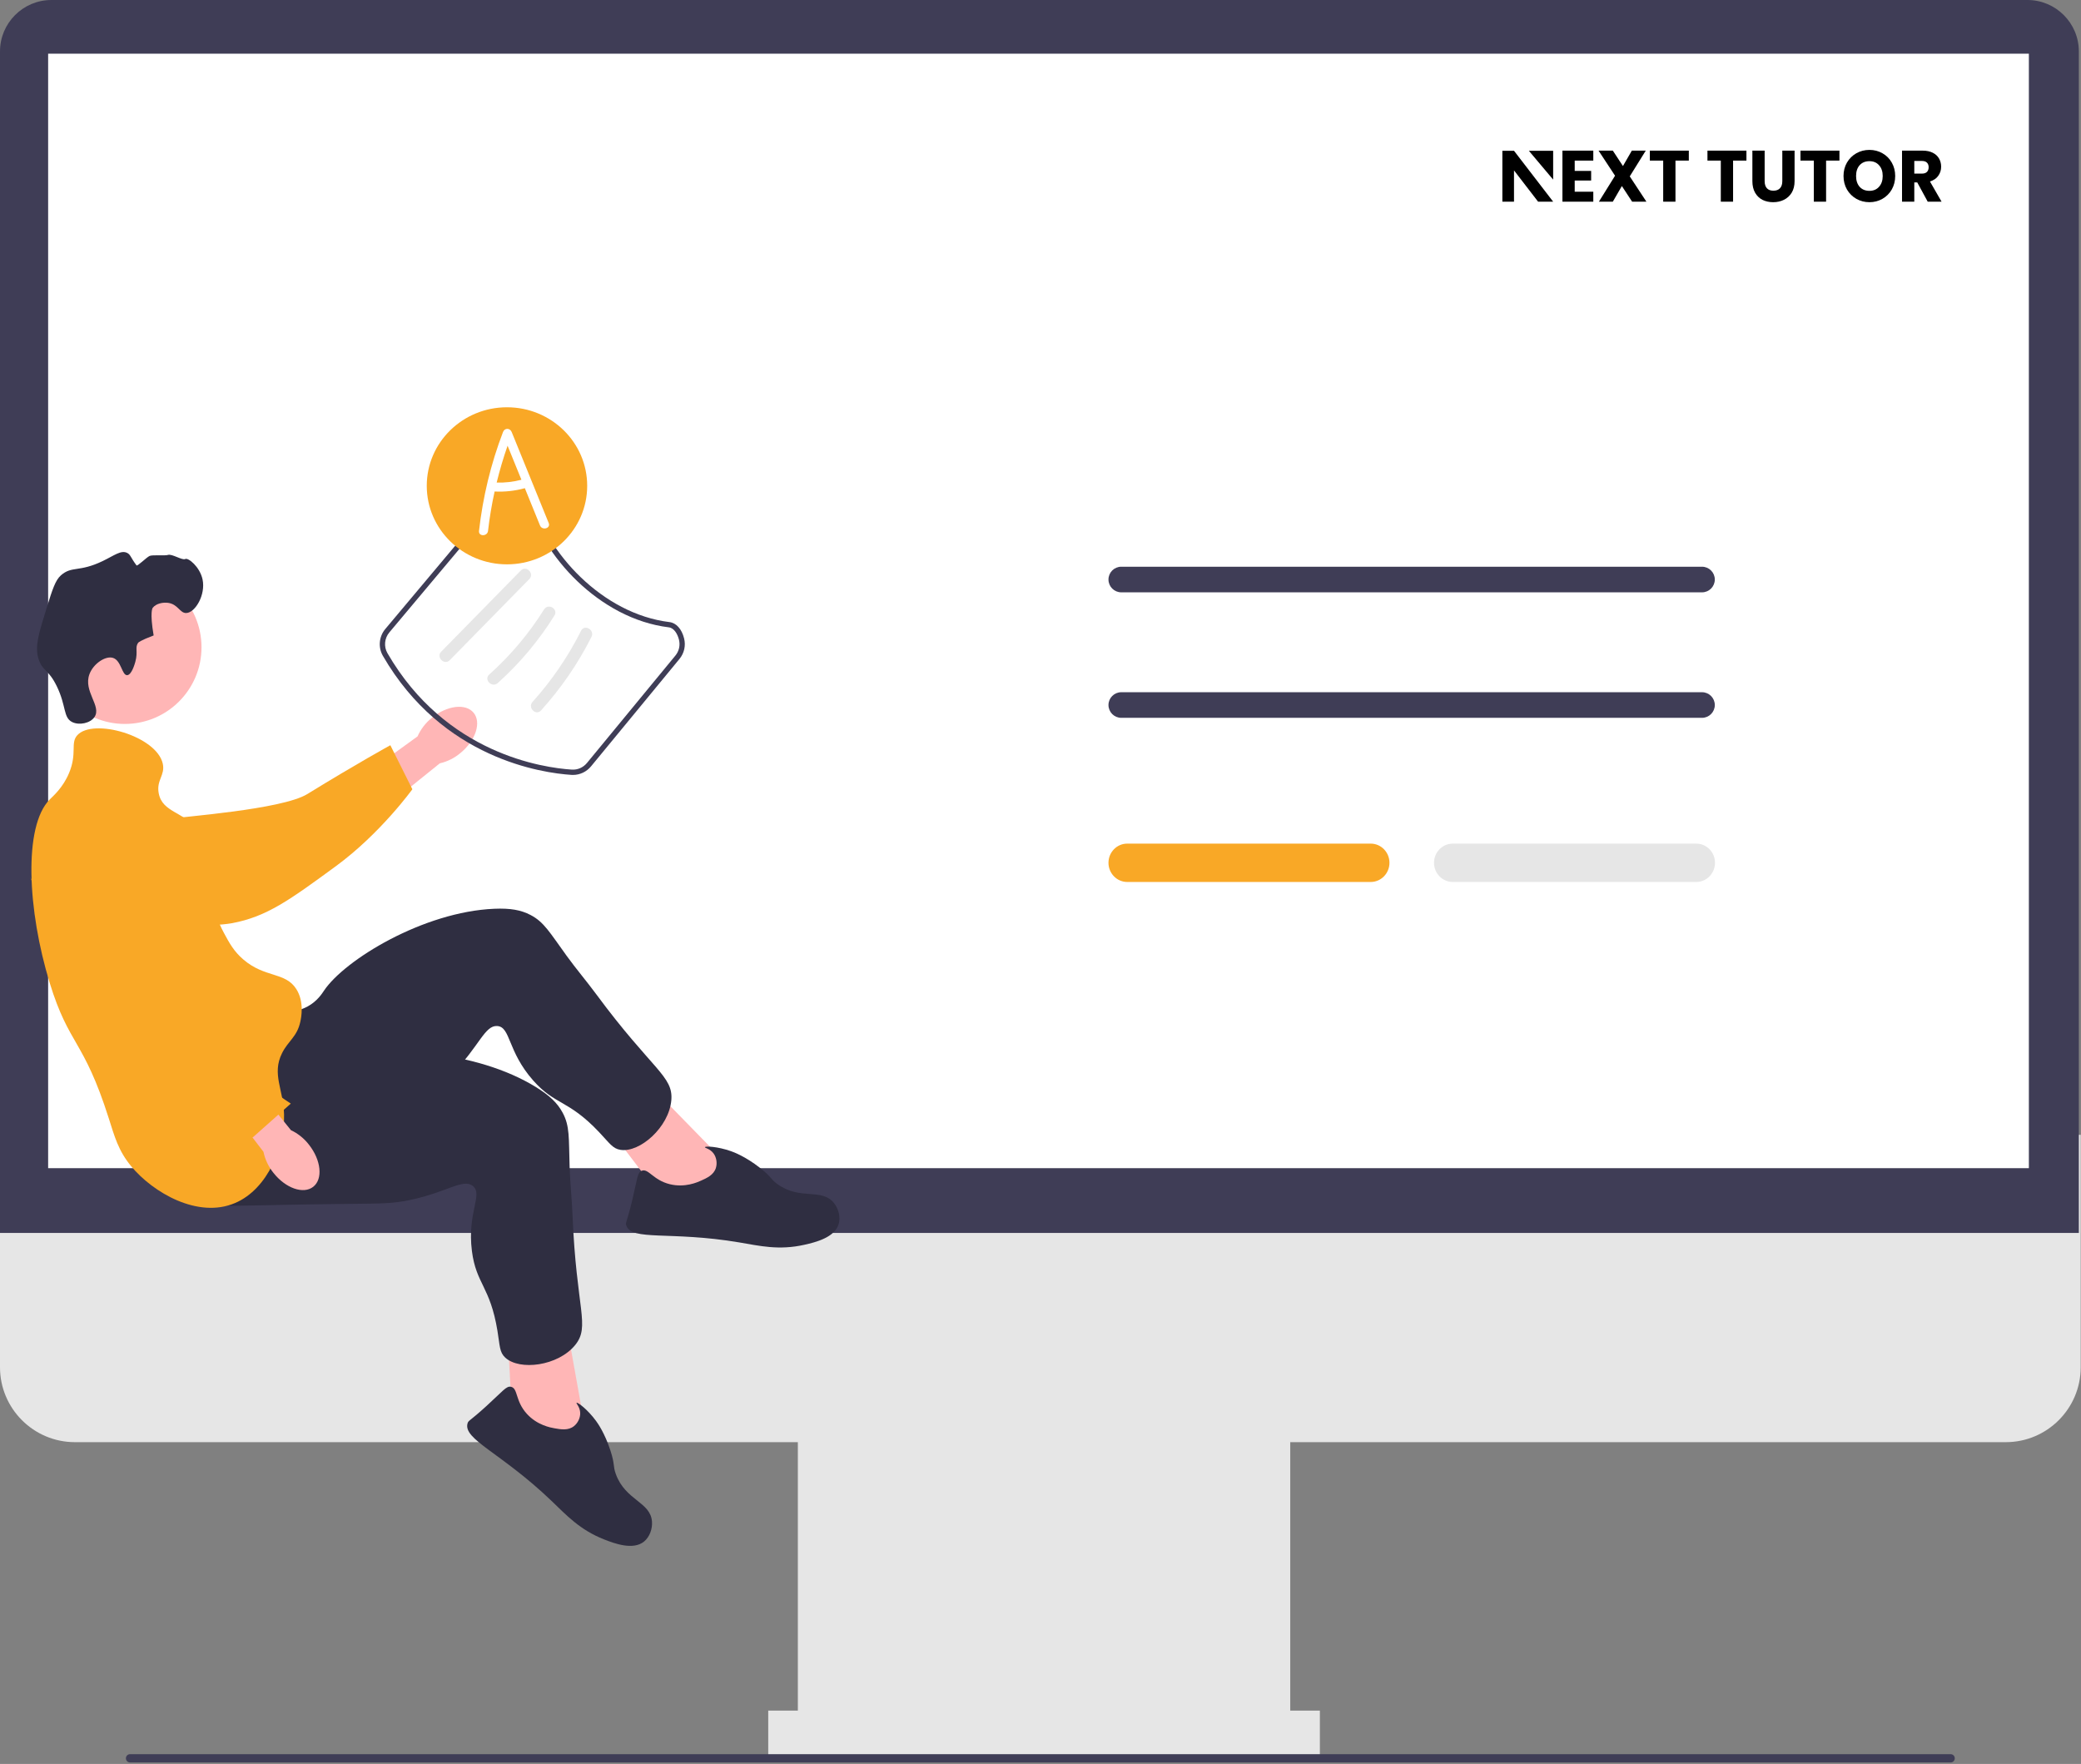 <svg width="597" height="506" viewBox="0 0 597 506" fill="none" xmlns="http://www.w3.org/2000/svg">
<rect x="0" y="0" width="597" height="506" fill="#808080" stroke="none"/>
<g clip-path="url(#clip0_1504_5)">
<path d="M575.427 413.695H21.485C9.638 413.695 0 404.057 0 392.21V325.539H596.912V392.21C596.912 404.057 587.274 413.695 575.427 413.695Z" fill="#E6E6E6"/>
<path d="M370.149 402.543H228.887V503.444H370.149V402.543Z" fill="#E6E6E6"/>
<path d="M378.647 490.699H220.391V503.445H378.647V490.699Z" fill="#E6E6E6"/>
<path d="M596.381 353.686H0V14.744C0 6.614 6.614 0 14.744 0H581.637C589.767 0 596.381 6.614 596.381 14.744V353.686Z" fill="#3F3D56"/>
<path d="M582.043 15.4H13.809V335.099H582.043V15.4Z" fill="white"/>
<path d="M123.853 205.95C128.202 202.356 133.581 201.687 135.868 204.455C138.154 207.223 136.482 212.38 132.131 215.974C130.412 217.434 128.369 218.461 126.173 218.969L107.553 233.963L100.703 225.075L119.786 211.237C120.7 209.175 122.094 207.362 123.853 205.95Z" fill="#FFB6B6"/>
<path d="M16.235 239.779C16.226 239.116 16.232 233.332 20.514 229.676C25.433 225.476 32.374 227.176 34.808 227.772C40.432 229.15 40.893 231.562 46.174 234.041C56.055 238.678 43.675 236.305 49.554 234.817C51.589 234.303 80.866 232.272 88.154 227.787C102.327 219.063 111.985 213.773 111.985 213.773L118.298 226.4C118.298 226.4 109.169 239.093 96.321 248.497C83.142 258.143 76.552 262.966 66.537 264.829C65.675 264.99 44.465 268.611 27.382 255.849C23.486 252.937 16.346 247.604 16.235 239.779Z" fill="#F9A826"/>
<path d="M35.817 207.667C47.963 207.667 57.809 197.821 57.809 185.674C57.809 173.528 47.963 163.682 35.817 163.682C23.671 163.682 13.824 173.528 13.824 185.674C13.824 197.821 23.671 207.667 35.817 207.667Z" fill="#FFB6B6"/>
<path d="M208.056 333.428L185.407 310.244L173.715 322.44L190.589 344.67L207.327 346.584L208.056 333.428Z" fill="#FFB6B6"/>
<path d="M78.729 289.954C80.053 290.064 84.263 290.907 88.287 288.693C91.033 287.182 92.442 284.936 92.917 284.221C98.819 275.358 121.47 261.537 141.798 260.686C146.402 260.494 149.432 261.027 152.186 262.463C156.091 264.499 157.651 267.415 162.606 274.246C165.317 277.982 168.317 281.503 171.06 285.215C187.122 306.952 193.211 308.658 192.589 315.626C191.898 323.358 183.56 330.693 178.018 329.847C175.748 329.5 174.869 327.922 171.837 324.727C162.946 315.359 159.267 317.09 152.937 309.915C145.547 301.538 146.514 294.592 142.658 294.323C139.082 294.075 137.563 300 129.929 307.872C126.436 311.473 123.949 313.126 116.371 318.383C86.86 338.856 86.389 340.295 80.433 341.927C77.828 342.642 59.334 347.712 52.746 339.643C42.436 327.017 66.792 288.962 78.729 289.954Z" fill="#2F2E41"/>
<path d="M201.135 338.669C202.8 337.921 204.748 337.046 205.375 335.035C205.799 333.674 205.555 331.996 204.678 330.836C203.667 329.498 202.17 329.322 202.231 329.085C202.323 328.725 205.862 328.866 209.748 330.239C210.481 330.498 213.803 331.712 218.028 335.011C221.413 337.654 220.958 338.184 223.081 339.708C229.597 344.385 235.709 340.699 239.235 345.085C240.596 346.779 241.176 349.182 240.603 351.126C239.453 355.029 233.861 356.372 230.804 357.066C223.442 358.736 217.87 357.373 212.052 356.392C192.266 353.058 181.148 356.095 179.66 351.511C179.379 350.643 179.836 350.717 181.362 344.35C182.868 338.067 182.818 336.341 184.101 335.838C186.031 335.08 187.327 338.526 192.19 339.705C196.499 340.75 200.055 339.153 201.135 338.669Z" fill="#2F2E41"/>
<path d="M167.788 409.273L162.066 377.371L145.543 380.897L147.023 408.767L159.798 419.75L167.788 409.273Z" fill="#FFB6B6"/>
<path d="M85.189 300.677C86.223 301.512 89.233 304.573 93.806 305.001C96.926 305.293 99.353 304.225 100.148 303.901C110.008 299.881 136.512 301.164 153.81 311.875C157.728 314.301 159.936 316.444 161.408 319.179C163.497 323.056 163.149 326.344 163.414 334.78C163.559 339.394 164.064 343.991 164.249 348.604C165.334 375.609 169.414 380.44 164.986 385.857C160.073 391.866 149.055 393.254 144.944 389.441C143.261 387.879 143.42 386.08 142.705 381.734C140.608 368.99 136.593 368.356 135.384 358.864C133.973 347.783 138.673 342.578 135.634 340.191C132.815 337.977 128.23 342.027 117.493 344.254C112.58 345.273 109.594 345.243 100.371 345.338C64.457 345.707 63.259 346.633 57.414 344.64C54.857 343.768 36.707 337.578 35.787 327.202C34.346 310.965 75.868 293.153 85.189 300.677Z" fill="#2F2E41"/>
<path d="M159.116 409.722C160.914 410.038 163.017 410.408 164.665 409.096C165.78 408.208 166.52 406.682 166.446 405.231C166.36 403.556 165.221 402.569 165.404 402.407C165.683 402.161 168.532 404.265 170.976 407.583C171.437 408.21 173.504 411.079 175.148 416.181C176.465 420.269 175.791 420.452 176.691 422.905C179.457 430.435 186.584 430.816 187.038 436.426C187.214 438.591 186.344 440.906 184.779 442.193C181.635 444.777 176.253 442.748 173.335 441.605C166.306 438.853 162.461 434.596 158.197 430.518C143.697 416.648 132.792 412.918 134.135 408.289C134.389 407.413 134.727 407.731 139.564 403.32C144.339 398.966 145.267 397.51 146.61 397.814C148.633 398.271 147.771 401.85 151.133 405.556C154.112 408.841 157.95 409.516 159.116 409.722Z" fill="#2F2E41"/>
<path d="M38.816 189.879C39.672 186.816 38.597 185.7 39.693 184.325C39.693 184.325 40.134 183.772 44.078 182.279C42.914 175.529 43.785 174.387 43.785 174.387C44.789 173.072 46.8 172.754 48.17 172.926C51.065 173.29 51.578 175.907 53.431 175.849C55.99 175.768 59.06 170.644 58.108 166.203C57.33 162.581 53.979 159.89 53.139 160.357C52.306 160.82 49.307 158.779 48.17 159.188C47.393 159.467 43.737 159.096 42.908 159.48C42.003 159.9 39.411 162.515 39.163 162.186C37.441 159.896 37.477 159.097 36.478 158.603C34.707 157.729 32.782 159.345 29.463 160.942C22.633 164.227 20.634 162.267 17.479 165.034C15.885 166.431 15.031 169.102 13.387 174.387C11.088 181.778 9.938 185.473 11.048 189.002C12.181 192.6 13.848 191.817 16.31 196.894C19.049 202.545 18.105 205.83 20.694 207.124C22.695 208.124 25.91 207.488 27.125 205.663C29.203 202.538 23.831 198.311 25.663 193.386C26.788 190.363 30.258 188.071 32.386 188.71C34.792 189.431 34.969 193.745 36.478 193.679C37.77 193.621 38.667 190.412 38.816 189.879Z" fill="#2F2E41"/>
<path d="M22.154 210.925C26.655 205.878 44.986 211.101 46.707 219.109C47.415 222.402 44.802 223.793 45.538 227.585C46.614 233.132 52.707 232.754 57.23 238.4C63.65 246.416 57.035 254.252 64.245 267.629C65.785 270.488 67.083 272.897 69.798 275.229C76.028 280.58 81.825 278.745 84.997 283.705C87.369 287.415 86.395 291.988 86.166 293.059C85.23 297.451 82.693 298.521 80.905 302.12C77.931 308.108 81.299 312.503 81.49 319.657C81.729 328.608 76.972 341.016 67.46 345.087C56.773 349.66 43.883 342.086 37.646 334.564C33.924 330.076 32.844 325.937 31.215 320.827C23.939 297.989 19.827 300.055 14.262 281.952C7.901 261.257 6.65 237.011 14.262 229.339C15.271 228.322 18.048 225.972 19.816 221.739C22.195 216.044 20.14 213.183 22.154 210.925Z" fill="#F9A826"/>
<path d="M88.653 328.39C92.142 332.823 92.683 338.217 89.861 340.437C87.039 342.657 81.924 340.863 78.434 336.427C77.016 334.675 76.038 332.608 75.582 330.4L61.035 311.429L68.552 305.695L83.463 324.199C85.503 325.161 87.282 326.598 88.653 328.39Z" fill="#FFB6B6"/>
<path d="M35.379 230.154C36.026 230.01 41.69 228.836 46.142 232.282C51.257 236.24 51.009 243.382 50.922 245.887C50.722 251.673 48.454 252.617 47.105 258.293C44.581 268.911 49.388 278.78 52.043 284.232C52.962 286.119 55.915 291.894 61.793 298.113C73.225 310.208 83.426 316.573 83.426 316.573L72.468 326.313C72.468 326.313 55.013 320.993 43.185 310.334C31.053 299.4 12.396 260.715 8.528 251.291C8.195 250.48 12.913 263.673 21.922 244.346C23.977 239.937 27.741 231.86 35.379 230.154Z" fill="#F9A826"/>
<path d="M393.236 253H323.374C320.411 253 318 250.533 318 247.5C318 244.467 320.411 242 323.374 242H393.236C396.199 242 398.61 244.467 398.61 247.5C398.61 250.533 396.199 253 393.236 253Z" fill="#F9A826"/>
<path d="M486.627 253H416.765C413.801 253 411.391 250.533 411.391 247.5C411.391 244.467 413.801 242 416.765 242H486.627C489.59 242 492.001 244.467 492.001 247.5C492.001 250.533 489.59 253 486.627 253Z" fill="#E6E6E6"/>
<path d="M488.272 169.916H321.674C319.648 169.916 318 168.268 318 166.242C318 164.216 319.648 162.568 321.674 162.568H488.272C490.298 162.568 491.946 164.216 491.946 166.242C491.946 168.268 490.298 169.916 488.272 169.916Z" fill="#3F3D56"/>
<path d="M488.272 205.916H321.674C319.648 205.916 318 204.268 318 202.242C318 200.216 319.648 198.568 321.674 198.568H488.272C490.298 198.568 491.946 200.216 491.946 202.242C491.946 204.268 490.298 205.916 488.272 205.916Z" fill="#3F3D56"/>
<path d="M36.121 504.385C36.121 505.045 36.651 505.575 37.311 505.575H559.601C560.261 505.575 560.791 505.045 560.791 504.385C560.791 503.725 560.261 503.195 559.601 503.195H37.311C36.651 503.195 36.121 503.725 36.121 504.385Z" fill="#3F3D56"/>
<path d="M164.368 222.296C164.226 222.296 164.085 222.291 163.943 222.282C155.574 221.745 126.938 217.693 109.843 188.134C108.434 185.701 108.711 182.606 110.533 180.436L142.193 142.714C143.488 141.171 145.488 140.283 147.513 140.307C148.913 140.34 152.228 140.694 152.872 143.249C156.675 158.346 172.735 176.096 192.049 178.449C194.007 178.687 195.578 180.434 196.253 183.121C196.779 185.213 196.293 187.369 194.918 189.037L169.556 219.835C168.267 221.399 166.377 222.296 164.368 222.296ZM147.392 141.825C145.844 141.825 144.34 142.518 143.356 143.69L111.696 181.411C110.283 183.095 110.067 185.491 111.157 187.374C127.875 216.281 155.862 220.241 164.041 220.767C165.711 220.879 167.315 220.167 168.384 218.87L193.746 188.072C194.811 186.78 195.188 185.11 194.781 183.491C194.382 181.905 193.407 180.144 191.865 179.955C171.913 177.526 155.325 159.203 151.399 143.62C151.081 142.358 149.167 141.865 147.482 141.825C147.452 141.825 147.422 141.825 147.392 141.825Z" fill="#3F3D56"/>
<path d="M129.029 189.376L151.855 166.102C153.415 164.512 150.97 162.063 149.408 163.656L126.583 186.929C125.022 188.52 127.467 190.969 129.029 189.376Z" fill="#E6E6E6"/>
<path d="M142.805 195.932C149.104 190.286 154.578 183.748 159.061 176.574C160.244 174.681 157.252 172.942 156.073 174.828C151.74 181.764 146.448 188.028 140.358 193.486C138.697 194.975 141.15 197.415 142.805 195.932Z" fill="#E6E6E6"/>
<path d="M155.223 203.783C160.959 197.43 165.841 190.339 169.684 182.69C170.682 180.706 167.698 178.952 166.697 180.944C162.983 188.334 158.319 195.197 152.777 201.337C151.288 202.986 153.727 205.44 155.223 203.783Z" fill="#E6E6E6"/>
<path d="M145.442 161.886C158.152 161.886 168.455 151.8 168.455 139.358C168.455 126.916 158.152 116.83 145.442 116.83C132.733 116.83 122.43 126.916 122.43 139.358C122.43 151.8 132.733 161.886 145.442 161.886Z" fill="#F9A826"/>
<path d="M157.416 150.044C153.876 141.342 150.337 132.641 146.798 123.939C146.309 122.737 144.778 122.694 144.301 123.939C140.804 133.062 138.518 142.581 137.42 152.288C137.233 153.941 139.824 153.927 140.009 152.288C140.439 148.489 141.078 144.72 141.897 140.99C144.813 141.143 147.754 140.816 150.568 140.037C152.018 143.602 153.468 147.167 154.918 150.732C155.538 152.256 158.044 151.59 157.416 150.044ZM142.484 138.43C143.356 134.859 144.402 131.332 145.616 127.86L149.585 137.618C147.26 138.229 144.882 138.5 142.484 138.43Z" fill="white"/>
<path d="M451.755 46.067V49.029H456.47V51.783H451.755V54.996H457.088V57.854H448.234V43.209H457.088V46.067H451.755Z" fill="black"/>
<path d="M468.227 57.854L465.283 53.369L462.688 57.854H458.694L463.327 50.406L458.591 43.209H462.688L465.592 47.631L468.145 43.209H472.139L467.548 50.594L472.325 57.854H468.227Z" fill="black"/>
<path d="M484.49 43.209V46.067H480.66V57.854H477.14V46.067H473.31V43.209H484.49Z" fill="black"/>
<path d="M501.019 43.209V46.067H497.189V57.854H493.668V46.067H489.838V43.209H501.019Z" fill="black"/>
<path d="M506.245 43.209V51.971C506.245 52.847 506.458 53.522 506.883 53.994C507.309 54.467 507.933 54.704 508.757 54.704C509.58 54.704 510.212 54.467 510.651 53.994C511.09 53.522 511.31 52.847 511.31 51.971V43.209H514.831V51.95C514.831 53.257 514.556 54.363 514.007 55.267C513.458 56.171 512.717 56.853 511.783 57.312C510.864 57.77 509.834 58 508.695 58C507.556 58 506.533 57.778 505.627 57.332C504.735 56.873 504.028 56.192 503.506 55.288C502.985 54.37 502.724 53.257 502.724 51.95V43.209H506.245Z" fill="black"/>
<path d="M527.701 43.209V46.067H523.871V57.854H520.351V46.067H516.521V43.209H527.701Z" fill="black"/>
<path d="M536.304 58C534.945 58 533.696 57.68 532.557 57.04C531.431 56.401 530.532 55.51 529.86 54.37C529.201 53.216 528.871 51.922 528.871 50.49C528.871 49.057 529.201 47.77 529.86 46.63C530.532 45.49 531.431 44.599 532.557 43.96C533.696 43.32 534.945 43 536.304 43C537.663 43 538.905 43.32 540.031 43.96C541.17 44.599 542.063 45.49 542.708 46.63C543.367 47.77 543.696 49.057 543.696 50.49C543.696 51.922 543.367 53.216 542.708 54.37C542.049 55.51 541.157 56.401 540.031 57.04C538.905 57.68 537.663 58 536.304 58ZM536.304 54.745C537.457 54.745 538.377 54.356 539.063 53.577C539.763 52.798 540.113 51.769 540.113 50.49C540.113 49.196 539.763 48.167 539.063 47.402C538.377 46.623 537.457 46.234 536.304 46.234C535.137 46.234 534.204 46.616 533.504 47.381C532.818 48.146 532.474 49.182 532.474 50.49C532.474 51.783 532.818 52.819 533.504 53.598C534.204 54.363 535.137 54.745 536.304 54.745Z" fill="black"/>
<path d="M553.026 57.854L550.02 52.325H549.176V57.854H545.655V43.209H551.564C552.704 43.209 553.671 43.41 554.467 43.814C555.277 44.217 555.881 44.773 556.279 45.483C556.677 46.178 556.876 46.957 556.876 47.819C556.876 48.793 556.602 49.662 556.053 50.427C555.518 51.192 554.721 51.734 553.664 52.054L557 57.854H553.026ZM549.176 49.801H551.358C552.003 49.801 552.484 49.641 552.8 49.321C553.129 49.001 553.294 48.549 553.294 47.965C553.294 47.409 553.129 46.971 552.8 46.651C552.484 46.331 552.003 46.171 551.358 46.171H549.176V49.801Z" fill="black"/>
<path d="M431 57.854H434.34V48.881L441.252 57.854H445.571L434.34 43.25H431V57.854Z" fill="black"/>
<path d="M445.571 43.25V51.52L438.602 43.25H445.571Z" fill="black"/>
</g>
<defs>
<clipPath id="clip0_1504_5">
<rect width="596.912" height="505.575" fill="white"/>
</clipPath>
</defs>
</svg>
